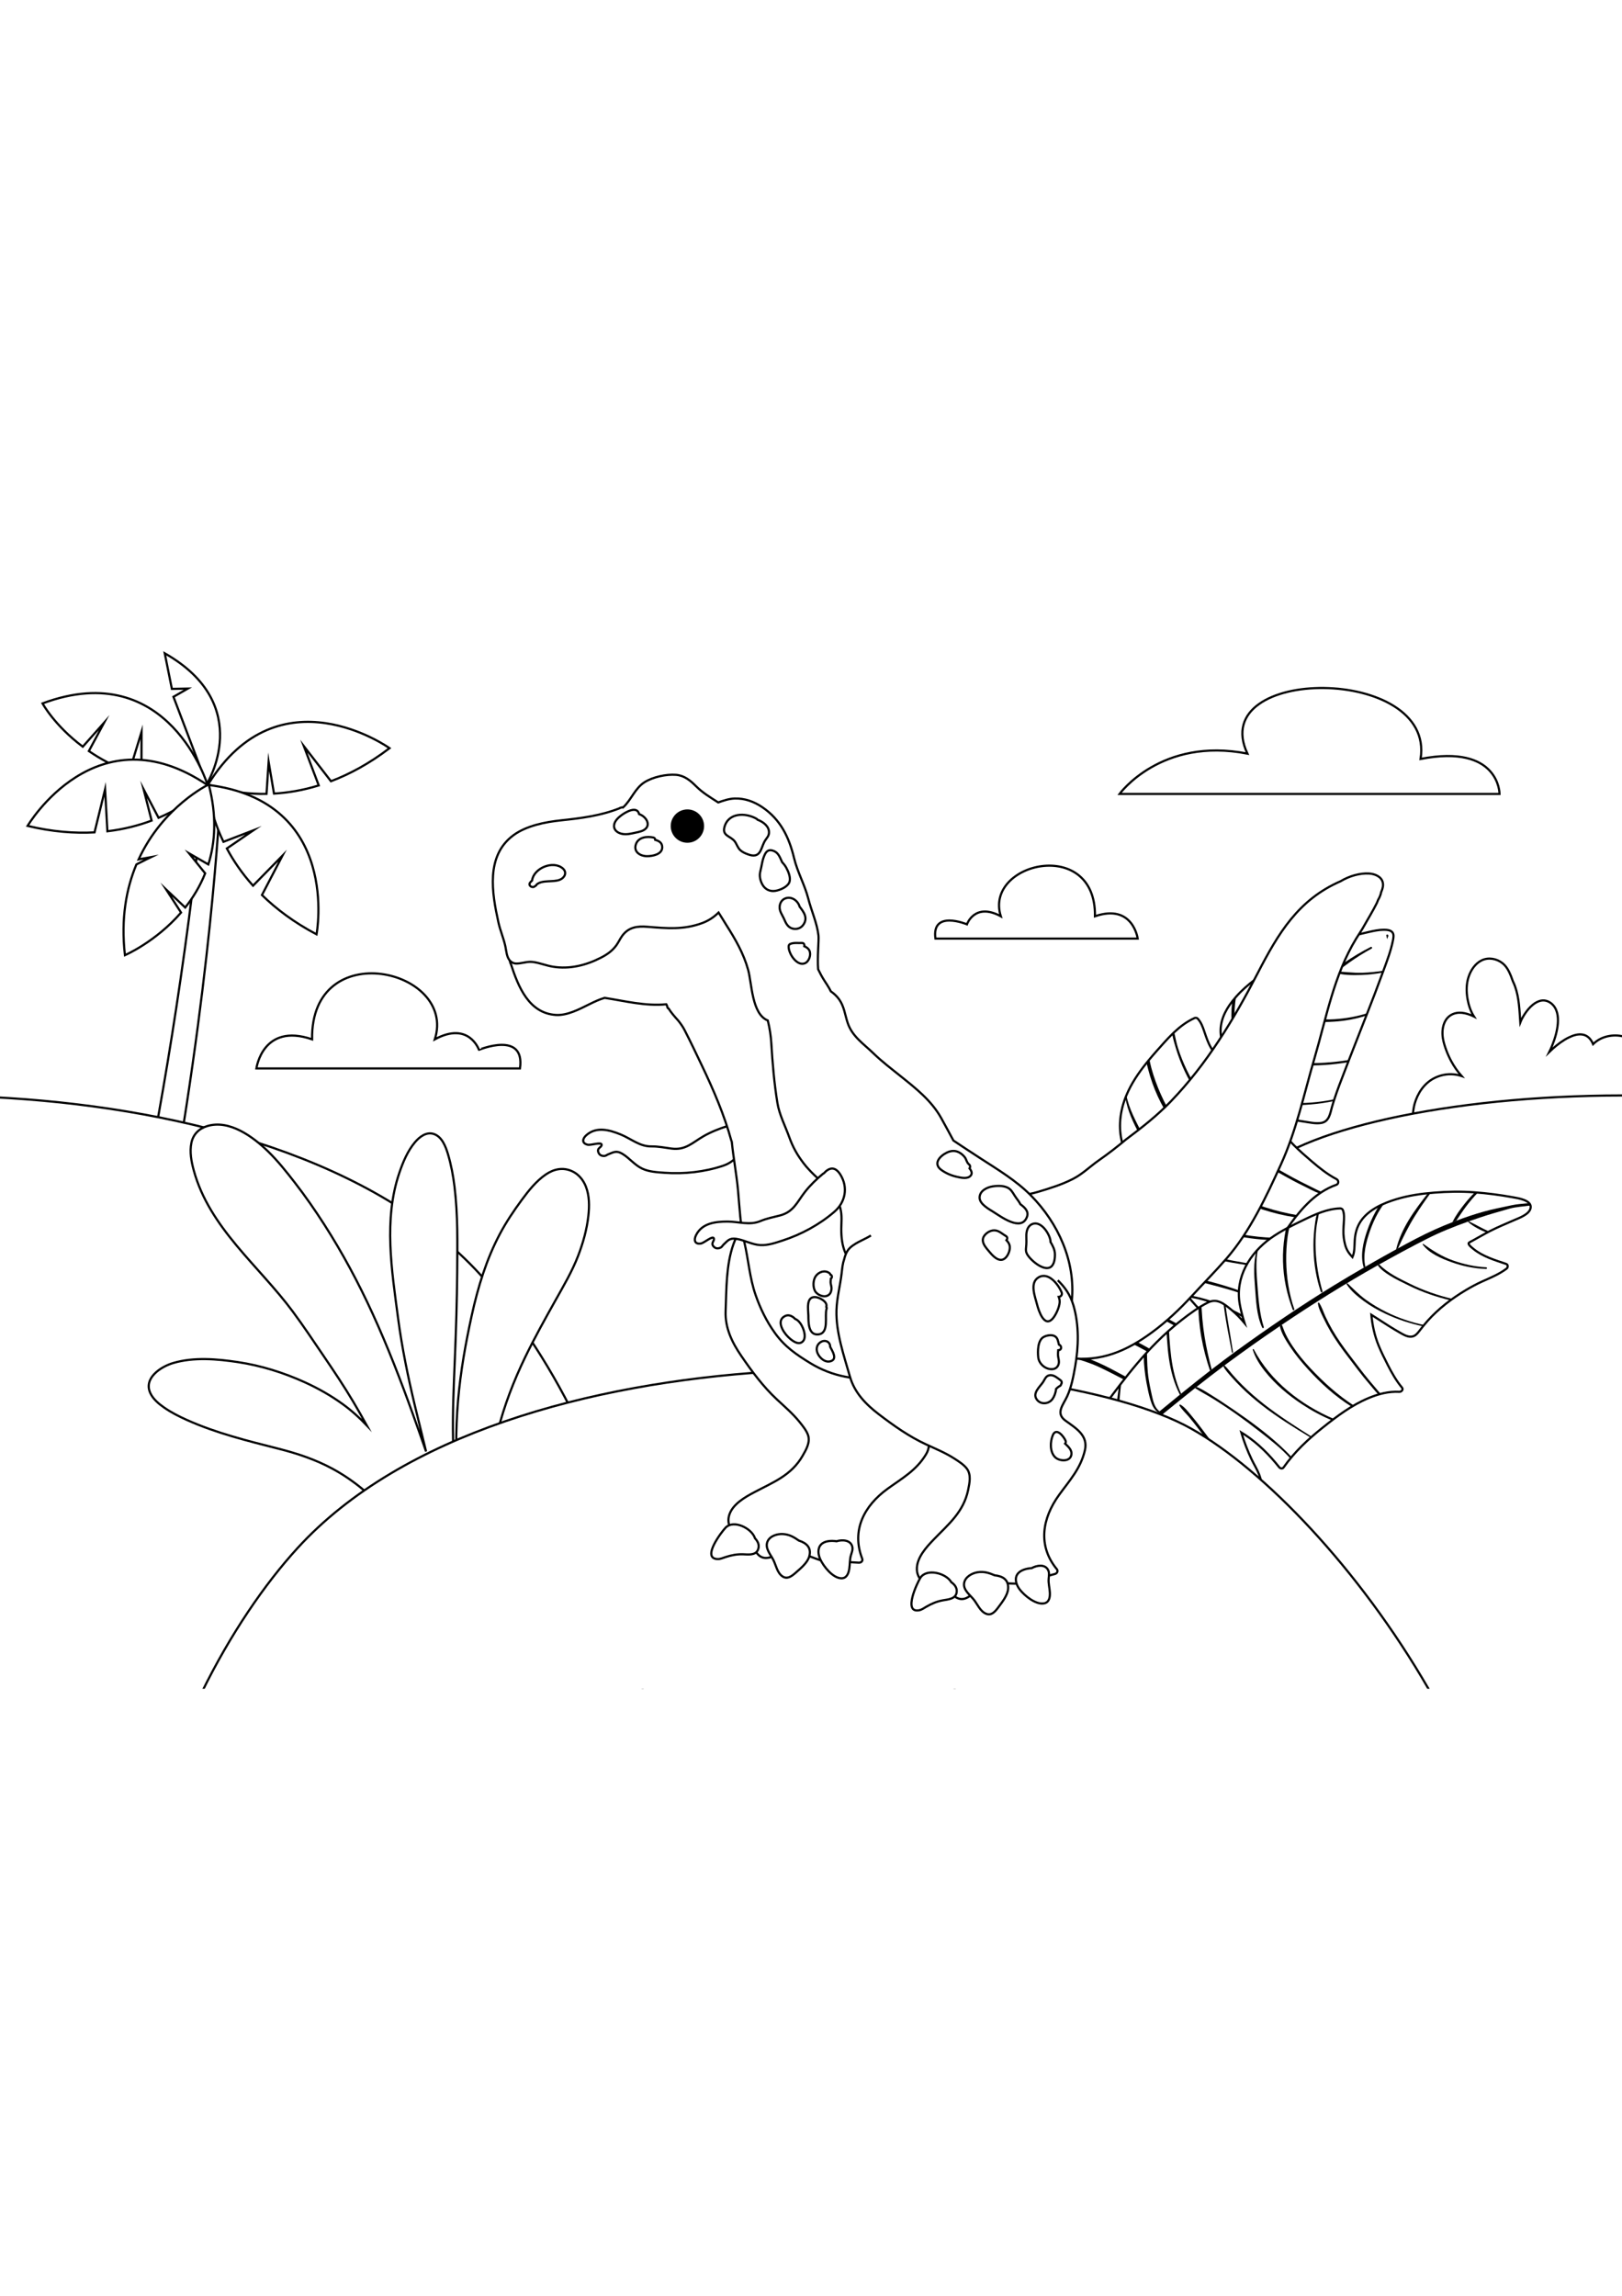 <?xml version="1.0" encoding="utf-8"?>
<!-- Generator: Adobe Illustrator 27.5.0, SVG Export Plug-In . SVG Version: 6.00 Build 0)  -->
<svg xmlns="http://www.w3.org/2000/svg" xmlns:xlink="http://www.w3.org/1999/xlink" viewBox="0 0 750 500" width="595" height="842" preserveAspectRatio="xMidYMid meet" data-scaled="true">
<g id="BACKGROUND">
	<rect style="fill:#FFFFFF;" width="750" height="500"/>
</g>
<g id="OBJECTS">
	<g>
		<defs>
			<rect id="SVGID_1_" width="750" height="500"/>
		</defs>
		<clipPath id="SVGID_00000022546462817625379640000001877722410413491131_">
			<use xlink:href="#SVGID_1_"  style="overflow:visible;"/>
		</clipPath>
		
			<path style="clip-path:url(#SVGID_00000022546462817625379640000001877722410413491131_);fill:#FFFFFF;stroke:#000000;stroke-miterlimit:10;" d="
			M770.014,242.607c1.402-3.714,1.77-9.53,1.364-12.991c-0.219-1.869-0.684-3.744-1.634-5.384c-1.026-1.772-2.578-3.122-4.313-4.176
			c-1.089-0.661-2.242-1.103-3.502-1.303c-1.157-0.184-2.33-0.229-3.493-0.361c1.436-5.035,1.773-10.983-1.428-15.435
			c-1.398-1.944-3.369-3.494-5.649-4.252c-2.268-0.754-4.748-0.867-7.098-0.488c-2.866,0.462-5.58,1.737-7.63,3.807
			c-0.843-2.051-2.289-3.872-4.553-4.372c-2.288-0.506-4.685,0.301-6.724,1.302c-2.692,1.322-5.122,3.173-7.356,5.159
			c-0.543,0.483-1.076,0.978-1.598,1.484c0.474-0.968,0.92-1.949,1.32-2.952c1.29-3.235,2.31-6.643,2.603-10.125
			c0.284-3.363-0.247-7.136-3.062-9.353c-1.241-0.977-2.748-1.518-4.335-1.318c-1.507,0.189-2.874,0.948-4.051,1.878
			c-1.527,1.208-2.793,2.742-3.854,4.367c-0.784,1.201-1.506,2.506-2.041,3.859c-0.397-5.558-0.535-11.243-2.402-16.544
			c-0.3-0.852-0.651-1.682-1.046-2.491c-0.507-1.512-1.1-3.017-1.807-4.442c-0.731-1.472-1.673-2.846-2.973-3.872
			c-2.702-2.132-6.517-2.846-9.663-1.306c-2.997,1.467-4.987,4.519-6.019,7.602c-1.109,3.314-1.083,6.954-0.471,10.364
			c0.492,2.74,1.419,5.583,2.954,7.983c-0.592-0.293-1.202-0.543-1.788-0.768c-1.626-0.624-3.375-1.056-5.127-0.99
			c-2.739,0.102-5.132,1.492-6.417,3.936c-1.27,2.416-1.459,5.3-1.024,7.956c0.294,1.794,0.857,3.572,1.48,5.276
			c0.659,1.802,1.446,3.558,2.361,5.245c1.328,2.45,2.931,4.767,4.786,6.855c-1.167-0.382-2.375-0.65-3.625-0.77
			c-3.141-0.302-6.382,0.358-9.172,1.829c-4.595,2.422-7.592,6.97-8.945,11.893c-0.93,3.382-1.14,9.044-0.911,12.901H770.014z"/>
		<g style="clip-path:url(#SVGID_00000022546462817625379640000001877722410413491131_);">
			<g>
				<path style="fill:#FFFFFF;stroke:#000000;stroke-miterlimit:10;" d="M62.641,289.461
					c11.68-55.313,23.113-122.877,31.352-201.681l7.748,1.738c0,0-3.955,86.028-26.183,203.2
					C71.286,291.491,66.967,290.454,62.641,289.461z"/>
				<g>
					<g>
						<path style="fill:#FFFFFF;stroke:#000000;stroke-miterlimit:10;" d="M140.491,64.242l6.893,18.181
							c-7.475,2.303-14.447,3.407-20.691,3.77l-2.482-14.695l-0.98,14.826c-16.407,0.274-26.973-4.395-26.973-4.395
							c32.895-53.135,83.857-16.732,83.857-16.732c-9.373,7.148-18.502,12.027-27.082,15.283L140.491,64.242z"/>
					</g>
					<path style="fill:#FFFFFF;stroke:#000000;stroke-miterlimit:10;" d="M95.564,81.844c0,0,22.89-36.464-19.389-60.502
						l3.299,16.452l7.386-0.15l-6.653,3.806L95.564,81.844z"/>
					<g>
						<path style="fill:#FFFFFF;stroke:#000000;stroke-miterlimit:10;" d="M65.449,57.653l-5.703,18.589
							c-7.317-2.764-13.501-6.167-18.656-9.709l7.05-13.13l-9.865,11.11c-13.128-9.844-18.612-20.011-18.612-20.011
							c58.566-21.803,76.502,38.203,76.502,38.203c-11.787-0.1-21.99-1.845-30.764-4.533L65.449,57.653z"/>
					</g>
					<g>
						<path style="fill:#FFFFFF;stroke:#000000;stroke-miterlimit:10;" d="M48.591,84.196l1.066,19.415
							c7.767-0.924,14.588-2.739,20.444-4.938l-3.686-14.44l6.903,13.157c15.111-6.398,22.878-14.948,22.878-14.948
							c-51.605-35.247-83.444,18.685-83.444,18.685c11.465,2.737,21.789,3.497,30.952,2.998L48.591,84.196z"/>
					</g>
					<g>
						<path style="fill:#FFFFFF;stroke:#000000;stroke-miterlimit:10;" d="M130.609,114.886l-13.612,13.884
							c-5.226-5.819-9.153-11.685-12.102-17.201l12.298-8.417l-13.869,5.33c-7.131-14.779-7.326-26.328-7.326-26.328
							c62.033,7.57,50.367,69.103,50.367,69.103c-10.421-5.509-18.679-11.75-25.234-18.172L130.609,114.886z"/>
					</g>
					<g>
						<path style="fill:#FFFFFF;stroke:#000000;stroke-miterlimit:10;" d="M96.508,81.959c0,0-21.089,10.052-32.405,34.645
							l5.754-1.046c0,0-4.057,1.945-6.782,3.374c-4.643,11.087-7.257,24.949-5.304,41.957c0,0,14.198-6.113,25.944-19.696
							l-6.862-10.636l8.789,8.305c3.576-4.512,6.817-9.768,9.221-15.8l-7.429-9.238l8.897,5.118
							C99.55,108.705,100.314,96.437,96.508,81.959z"/>
					</g>
				</g>
			</g>
			<path style="fill:#FFFFFF;stroke:#000000;stroke-miterlimit:10;" d="M-338.561,549.883
				c12.335,48.803,58.955,85.745,121.263,110.541c107.126,42.572,260.555,49.245,365.593,18.534
				c29.889-8.729,55.855-20.495,75.718-35.329c130.435-97.226,58.671-268.81-2.024-335.166
				c-96.752-105.797-346.047-93.145-413.351-55.16C-258.668,291.257-367.122,436.811-338.561,549.883z"/>
			<path style="fill:#FFFFFF;stroke:#000000;stroke-miterlimit:10;" d="M445.777,549.883
				c12.335,48.803,58.955,85.745,121.263,110.541c107.126,42.572,260.555,49.245,365.593,18.534
				c29.889-8.729,55.855-20.495,75.718-35.329c130.435-97.226,58.671-268.81-2.024-335.166
				c-96.751-105.797-346.046-93.145-413.351-55.16C525.67,291.257,417.217,436.811,445.777,549.883z"/>
			<path style="fill:#FFFFFF;stroke:#000000;stroke-miterlimit:10;" d="M270.891,267.82c-1.224-3.089-3.402-5.744-6.48-7.113
				c-4.173-1.855-8.329-0.965-12.023,1.558c-4.482,3.063-7.963,7.47-11.151,11.799c-3.701,5.026-7.167,10.187-10.099,15.705
				c-6.227,11.72-10.108,24.509-12.96,37.423c-2.881,13.044-5.24,26.285-6.379,39.602c-1.197,14-1.044,28.071-0.065,42.078
				c0.013,0.188,0.03,0.375,0.044,0.562c-1.621-8.164-2.114-16.589-2.284-24.858c-0.254-12.384,0.322-24.793,0.834-37.165
				c0.552-13.332,0.962-26.661,1.07-40.004c0.106-13.145,0.358-26.448-1.237-39.521c-0.619-5.072-1.56-10.114-3.025-15.013
				c-1.042-3.482-2.76-8.103-6.599-9.342c-3.42-1.104-6.604,1.382-8.679,3.854c-3.414,4.067-5.549,9.23-7.239,14.211
				c-7.321,21.569-3.462,44.961-0.574,66.96c1.813,13.806,4.645,27.433,7.879,40.97c1.609,6.735,3.344,13.439,4.935,20.179
				c0.049,0.208,0.099,0.416,0.148,0.624c-1.961-5.696-3.985-11.366-6.015-17.014c-5.675-15.788-11.735-31.495-18.722-46.754
				c-6.504-14.205-13.895-28.008-22.334-41.161c-4.278-6.668-8.806-13.177-13.663-19.437c-3.871-4.988-7.837-10.001-12.376-14.406
				c-6.946-6.742-17.788-14.776-28.093-11.657c-3.826,1.158-6.496,3.829-7.31,7.779c-0.861,4.178-0.007,8.638,1.096,12.687
				c7.251,26.63,30.094,44.032,45.881,65.393c4.962,6.714,9.586,13.667,14.277,20.57c4.727,6.956,9.398,13.915,13.688,21.154
				c2.112,3.564,4.162,7.165,6.17,10.789c-3.429-3.588-7.076-6.905-11.147-9.85c-5.454-3.945-11.325-7.277-17.449-10.062
				c-9.872-4.49-20.309-7.749-31.039-9.361c-9.694-1.457-20.371-2.382-29.91,0.436c-5.748,1.698-13.888,7.023-10.487,14.042
				c1.337,2.759,3.861,4.825,6.326,6.542c3.276,2.282,6.865,4.097,10.501,5.729c13.646,6.122,28.146,9.677,42.581,13.346
				c8.557,2.175,16.893,4.962,24.685,9.169c10.232,5.523,19.178,13.136,26.499,22.155c2.185,2.692,4.226,5.495,6.155,8.376
				c0.247,0.368,0.708,0.544,1.135,0.416c8.619-2.579,17.238-5.157,25.856-7.736c0.499,0.229,1.147,0.078,1.379-0.413
				c1.951-0.584,3.903-1.168,5.855-1.752c1.566-0.469,3.133-0.937,4.699-1.406c0.418-0.125,0.709-0.544,0.698-0.976
				c-0.641-24.571,6.285-48.245,16.897-70.206c4.324-8.948,9.164-17.622,14.018-26.29c3.733-6.666,7.686-13.353,10.44-20.501
				c2.281-5.922,4.056-12.202,4.757-18.521C272.551,276.924,272.58,272.083,270.891,267.82z"/>
			<g>
				<path style="fill:#FFFFFF;stroke:#000000;stroke-miterlimit:10;" d="M471.011,382.425c0.322,0.521,0.897,0.975,1.314,1.429
					c0.769,0.842,1.87,2.636,3.141,2.624c1.069-0.009,2.339-0.513,3.386-0.766c1.246-0.285,2.492-0.585,3.723-0.884
					c2.587-0.651,5.158-1.316,7.725-2.023c10.609-2.918,21.15-6.264,31.159-10.863c4.567-2.101,9.168-4.148,13.73-6.306
					c0.347-0.161,0.708-0.324,1.054-0.499c4.826-2.283,9.595-4.706,14.177-7.445c0.329-0.203,0.672-0.407,1-0.61
					c0.26-0.168,0.535-0.323,0.794-0.49c4.477-2.787,8.617-5.934,12.459-9.517c0.254-0.225,0.493-0.464,0.733-0.688
					c0.026-0.031,0.054-0.048,0.08-0.079c1.437-1.387,3.37-2.876,3.701-4.987c0.361-2.258-1.296-4.292-2.72-5.827
					c-2.032-2.188-4.485-3.905-6.701-5.889c-2.358-2.116-4.626-4.355-6.759-6.693c-1.312-1.415-2.558-2.893-3.778-4.402
					c0.836,0.127,1.643,0.272,2.453,0.43c8.137,1.597,15.863,4.893,23.091,8.928c0.838,0.474,1.819-0.192,2.018-1.034
					c0.565-2.566,1.264-5.086,2.067-7.572c0.102-0.313,0.204-0.625,0.306-0.938c1.04-3.071,2.244-6.085,3.626-9.042
					c0.618-1.328,1.252-2.642,1.914-3.959c0.11-0.227,0.221-0.439,0.332-0.651c2.047-4.087,4.286-8.133,6.684-12.02
					c0.214-0.352,0.428-0.703,0.642-1.055c1.024-1.639,2.079-3.251,3.167-4.823c1.087-1.572,2.233-3.149,3.423-4.702
					c0.287-0.344,0.546-0.685,0.834-1.014c3.017-3.755,6.43-7.27,10.335-9.991c0.355-0.234,0.708-0.483,1.064-0.703
					c2.09-1.359,4.316-2.484,6.713-3.32c1.206-0.412,1.159-2.07,0.111-2.627c-4.17-2.17-7.878-5.147-11.431-8.182
					c-2.787-2.381-5.579-4.819-8.181-7.404c-3.97-3.966-7.098-8.542-9.677-13.442c4.787,0.987,9.622,1.71,14.415,2.45
					c2.492,0.383,5.296,1.028,7.816,0.599c3.688-0.62,4.099-4.415,4.957-7.427c0.253-0.89,0.521-1.767,0.803-2.645l-0.001-0.014
					c0.076-0.281,0.169-0.535,0.273-0.819c1.424-4.421,3.145-8.768,4.809-13.094c0.515-1.347,1.029-2.709,1.558-4.057
					c0.128-0.344,0.269-0.704,0.397-1.048c2.301-5.931,4.646-11.851,6.961-17.783c0.352-0.913,0.719-1.814,1.071-2.727
					c0.141-0.359,0.281-0.734,0.435-1.109c2.399-6.128,4.769-12.252,7.018-18.439c0.034-0.104,0.081-0.224,0.115-0.328l0.327-0.868
					c1.675-4.53,3.454-9.186,4.401-13.94c0.229-1.148,0.565-2.725-0.193-3.756c-0.902-1.191-2.83-1.249-4.159-1.246
					c-2.225,0.012-4.451,0.501-6.605,0.983c-6.446,1.46-12.814,3.145-19.045,5.236l-1.557,0.53c-4.95,1.702-9.818,3.671-14.554,5.99
					c-2.063,1.009-4.124,2.047-6.151,3.139l-1.351,0.728l-0.014,0.001c-6.982,3.865-13.643,8.409-18.904,14.374
					c-0.526,0.582-1.035,1.191-1.528,1.814c-0.09,0.124-0.181,0.233-0.272,0.357c-3.423,4.384-5.811,9.498-5.272,15.189
					c0.405,4.517,3.725,9.134,3.515,13.721c-1.222-0.57-2.434-1.184-3.49-2c-1.892-1.435-3.252-3.38-4.458-5.382
					c-1.461-2.428-2.27-5-3.189-7.664c-0.712-2.133-1.498-4.289-3.05-5.956c-0.32-0.347-1.007-0.43-1.424-0.248
					c-3.558,1.591-6.616,3.919-9.43,6.542c-0.305,0.302-0.612,0.59-0.917,0.892c-2.458,2.403-4.737,5.036-7.01,7.582
					c-1.194,1.35-2.387,2.715-3.534,4.105c-0.458,0.533-0.888,1.063-1.316,1.607c-3.745,4.658-7.102,9.614-9.348,15.034
					c-0.155,0.361-0.298,0.706-0.439,1.066c0,0,0,0,0.001,0.014c-1.392,3.652-2.291,7.491-2.472,11.598
					c-0.305,7.067,1.756,13.763,5.734,19.593c1.597,2.329,3.358,4.556,5.158,6.736c-0.214-0.125-0.429-0.265-0.655-0.375
					c-2.608-1.356-5.334-2.412-8.156-3.258c-0.877-0.268-1.757-0.565-2.632-0.819c-0.447-0.148-0.906-0.266-1.35-0.385
					c-1.079-0.264-2.15-0.443-3.25-0.46c-2.402-0.03-4.411,1.104-5.926,2.903c-0.574,0.688-1.117,1.401-1.644,2.142
					c-0.376,0.482-0.722,0.975-1.068,1.469c-0.678,0.986-1.34,1.985-2.003,2.97c-2.908,4.323-5.496,8.82-7.797,13.464
					c-0.259,0.5-0.502,1.013-0.745,1.527c-2.06,4.261-3.907,8.648-5.561,13.09c-0.293,0.763-0.584,1.541-0.862,2.318
					c-0.024,0.06-0.046,0.134-0.069,0.194c-1.92,5.347-3.658,10.78-5.234,16.255c0,0-0.014,0.001,0.001,0.014
					c-0.2,0.668-0.386,1.335-0.572,2.003c-3.097,11.076-5.511,22.351-7.286,33.655c-0.018,0.117-0.035,0.249-0.054,0.366
					l0.001,0.014c-0.278,1.731-0.542,3.46-0.791,5.203c-1.145,7.692-2.055,15.435-2.4,23.185
					C470.723,380.991,470.572,381.727,471.011,382.425z M641.468,151.958c-0.019-0.056-0.001-0.173,0.017-0.132
					c-0.013,0.016-0.01,0.044-0.008,0.073C641.478,151.914,641.479,151.929,641.468,151.958z"/>
				<g>
					<g>
						<path style="fill:#265626;" d="M627.973,161.253c0.064,0,0.064-0.1,0-0.1C627.909,161.152,627.909,161.253,627.973,161.253
							L627.973,161.253z"/>
					</g>
				</g>
				<g>
					<g>
						<path d="M609.557,174.901c-0.073,0.31-0.578,0.327-0.596-0.033c-0.335-4.697,0.835-9.702,2.064-14.207
							c0.433-1.614,0.927-3.205,1.494-4.774l1.557-0.53c-0.624,1.906-1.174,3.835-1.679,5.774
							C611.231,165.688,610.696,170.361,609.557,174.901z"/>
						<path d="M588.043,197.879c-0.016,0.305-0.416,0.355-0.473,0.043c-2.092-10.741,0.155-21.625,2.88-32.176l0.014-0.001
							l1.351-0.728c-0.86,3.951-1.632,7.909-2.256,11.911C588.475,183.848,588.197,190.898,588.043,197.879z"/>
						<path d="M629.618,170.036c-4.295,0.14-8.95,0.138-13.047-1.214c-0.238-0.08-0.158-0.477,0.074-0.469
							c4.477,0.118,8.863,0.823,13.359,0.666c3.242-0.117,6.466-0.436,9.673-0.94l-0.327,0.868
							C636.136,169.538,632.89,169.93,629.618,170.036z"/>
						<path d="M599.253,189.11c-0.214-0.125-0.132-0.508,0.148-0.447c5.914,1.305,11.533,2.232,17.641,1.828
							c5.131-0.33,10.272-1.197,15.174-2.779c-0.154,0.375-0.294,0.749-0.435,1.109c-4.817,1.574-9.882,2.477-14.912,2.798
							C611.219,191.968,604.274,192.057,599.253,189.11z"/>
						<path d="M601.198,211.746c-3.862-0.188-7.746-0.302-11.588-0.911c-3.4-0.519-6.912-1.317-9.512-3.714
							c-0.159-0.159,0-0.477,0.229-0.353c6.531,3.346,13.918,3.521,21.079,3.905c7.538,0.393,14.962-0.158,22.343-1.34
							c-0.128,0.344-0.269,0.703-0.397,1.048C616.044,211.585,608.722,212.141,601.198,211.746z"/>
						<path d="M570.976,193.585c0.431,6.09,1.51,13.279,5.313,18.286c0.375,0.472-0.361,0.972-0.747,0.53
							c-4.263-4.98-5.492-12.069-5.976-18.429c-0.279-3.589-0.258-7.219,0.085-10.806c0.032-0.292,0.063-0.584,0.095-0.876
							c0.09-0.124,0.181-0.233,0.272-0.357c0.493-0.623,1.003-1.232,1.528-1.814c-0.161,0.94-0.307,1.892-0.409,2.855
							C570.759,186.493,570.731,190.051,570.976,193.585z"/>
						<path d="M595.513,230.168c-4.431-0.154-8.839-0.652-13.158-1.672c-3.999-0.945-8.174-2.161-11.599-4.488
							c-0.349-0.237,0.026-0.71,0.372-0.583c3.979,1.463,7.82,3.079,11.975,4.021c4.179,0.947,8.461,1.503,12.738,1.722
							c7.076,0.363,14.203-0.216,21.145-1.645c-0.001,0.003-0.002,0.006-0.003,0.009c-0.104,0.282-0.196,0.535-0.271,0.814
							C609.754,229.79,602.602,230.414,595.513,230.168z"/>
						<path d="M559.842,232.949c-4.891-5.449-8.912-11.728-12.024-18.351c-1.595-3.395-2.968-6.899-4.052-10.491
							c-0.647-2.142-1.341-4.427-1.743-6.717c0.002-0.002,0.004-0.005,0.007-0.007c0.305-0.301,0.611-0.589,0.915-0.89
							c0.538,2.43,0.993,4.878,1.749,7.266c1.101,3.481,2.469,6.876,4.05,10.165c3.188,6.632,7.182,12.805,11.85,18.489
							C560.977,232.88,560.23,233.381,559.842,232.949z"/>
						<path d="M550.068,247.462c-6.122-6.352-11.052-13.3-14.746-21.337c-1.841-4.004-3.308-8.175-4.414-12.441
							c-0.255-0.982-0.509-1.984-0.746-2.997c0.003-0.004,0.006-0.007,0.009-0.011c0.428-0.544,0.857-1.074,1.316-1.607
							c0.001-0.001,0.001-0.001,0.002-0.002c0.266,1.36,0.548,2.717,0.914,4.057c1.132,4.152,2.62,8.206,4.375,12.135
							c3.456,7.738,8.198,15.346,13.929,21.612C551.04,247.235,550.413,247.821,550.068,247.462z"/>
						<path d="M539.695,261.81c0.335,0.388-0.279,0.945-0.655,0.606c-5.439-4.901-8.62-11.913-11.975-18.279
							c-2.857-5.42-5.741-11.235-6.678-17.37c0.14-0.357,0.281-0.699,0.435-1.057c0.002-0.005,0.005-0.01,0.007-0.015
							c1.245,6.271,4.428,12.068,7.357,17.705C531.558,249.887,534.895,256.247,539.695,261.81z"/>
						<path d="M586.479,258.736c-4.67-2.607-9.243-5.344-13.557-8.514c-2.241-1.647-4.41-3.394-6.492-5.239
							c-1.925-1.706-4.252-3.535-5.542-5.799c-0.209-0.367,0.178-0.707,0.524-0.485c2.175,1.393,3.935,3.559,5.86,5.275
							c1.928,1.719,3.932,3.353,5.999,4.902c4.267,3.197,8.799,5.965,13.445,8.571c4.915,2.757,9.764,5.635,14.791,8.185
							c2.375,1.205,4.763,2.389,7.152,3.567c0.828,0.408,1.674,0.805,2.536,1.158c-0.003,0.002-0.007,0.004-0.01,0.006
							c-0.356,0.22-0.71,0.468-1.064,0.703c-0.003,0.002-0.005,0.004-0.007,0.006c-2.773-1.047-5.456-2.584-7.919-3.767
							C596.818,264.719,591.686,261.642,586.479,258.736z"/>
						<path d="M556.364,265.806c-3.705-2.425-8.499-5.606-10.332-9.829c-0.133-0.307,0.287-0.603,0.532-0.377
							c1.755,1.61,3.266,3.454,5.067,5.028c1.82,1.59,3.778,3.02,5.801,4.34c4.199,2.74,8.689,5.019,13.276,7.03
							c9.258,4.059,19.058,7.413,29.081,9.055c-0.001,0.001-0.002,0.003-0.003,0.004c-0.288,0.329-0.547,0.671-0.834,1.014
							c0,0.001-0.001,0.001-0.002,0.002c-10.131-1.512-19.955-4.871-29.261-9.1C565.098,270.885,560.588,268.57,556.364,265.806z"/>
						<path d="M530.15,306.902c-3.9-0.592-7.88-0.82-11.75-1.552c-0.376-0.071-0.349-0.626,0.03-0.668
							c3.361-0.376,6.888,0.325,10.21,0.817c4.707,0.697,9.381,1.578,14.049,2.499c10.033,1.979,20.108,4.31,29.765,7.713
							c2.25,0.793,4.51,1.643,6.708,2.62c-0.101,0.31-0.202,0.62-0.304,0.93c-0.001,0.002-0.001,0.004-0.002,0.005
							c-6.091-2.728-12.802-4.444-19.11-6.117C549.999,310.563,540.122,308.415,530.15,306.902z"/>
						<path d="M541.39,295.549c-2.292-0.894-4.555-1.865-6.78-2.916c-2.271-1.073-4.772-2.105-6.668-3.787
							c-0.222-0.197-0.064-0.675,0.267-0.571c2.228,0.695,4.257,1.983,6.355,2.991c2.222,1.067,4.483,2.053,6.774,2.961
							c4.732,1.875,9.585,3.431,14.507,4.727c9.593,2.525,19.404,4.155,29.193,5.713c-0.001,0.001-0.001,0.003-0.002,0.004
							c-0.111,0.212-0.222,0.425-0.332,0.651c0,0.001-0.001,0.002-0.001,0.003c-9.953-1.393-19.905-2.874-29.643-5.407
							C550.43,298.712,545.85,297.288,541.39,295.549z"/>
						<path d="M549.374,282.889c-3.885-2.099-7.433-4.533-10.334-7.883c-0.223-0.257,0.175-0.597,0.426-0.394
							c14.678,11.89,34.091,16.98,52.904,16.975c-0.002,0.003-0.004,0.006-0.006,0.009c-0.211,0.346-0.421,0.692-0.632,1.038
							c-5.89,0.071-11.799-0.476-17.581-1.51C565.588,289.592,557.051,287.036,549.374,282.889z"/>
						<path d="M530.053,280.301c0.196,0.318-0.267,0.655-0.477,0.339c-3.086-4.64-6.277-9.205-9.3-13.888
							c-1.461-2.264-2.892-4.549-4.261-6.871c0.443,0.119,0.901,0.236,1.346,0.384c0.004,0.001,0.008,0.003,0.013,0.004
							c1.234,2.08,2.508,4.137,3.812,6.174C524.144,271.063,527.173,275.633,530.053,280.301z"/>
						<path d="M523.526,294.827c-4.347-4.801-8.341-9.837-11.887-15.259c-1.7-2.6-3.283-5.267-4.749-8.007
							c-0.975-1.822-1.953-3.708-2.748-5.651c0.34-0.485,0.68-0.97,1.05-1.444c0,0,0.001-0.001,0.001-0.001
							c1.097,1.995,2.061,4.077,3.134,6.074c1.515,2.819,3.14,5.585,4.855,8.286c3.396,5.351,7.179,10.487,11.096,15.467
							C524.653,294.77,523.913,295.255,523.526,294.827z"/>
						<path d="M513.195,311.759c-5.165-4.248-9.253-9.455-12.742-15.134c-1.688-2.747-3.223-5.575-4.68-8.449
							c-0.715-1.41-1.476-2.833-2.196-4.276c0.001-0.001,0.001-0.003,0.002-0.004c0.242-0.511,0.484-1.022,0.742-1.521
							c0.725,1.44,1.405,2.908,2.136,4.323c1.557,3.016,3.165,6.015,4.902,8.932c3.389,5.693,7.402,11.078,12.355,15.508
							C514.102,311.484,513.599,312.091,513.195,311.759z"/>
						<path d="M494.911,310.696c1.567,2.501,3.287,4.939,5.018,7.329c1.678,2.316,3.819,5.323,6.796,5.941
							c0.582,0.121,0.424,0.99-0.165,0.908c-2.662-0.37-4.72-2.376-6.378-4.349c-2.017-2.401-3.859-5.055-5.596-7.664
							c-2.787-4.185-5.376-8.792-7.431-13.561c0.277-0.776,0.568-1.553,0.861-2.316
							C490.149,301.633,492.173,306.326,494.911,310.696z"/>
						<path d="M542.697,331.978c-4.562-2.439-9.017-5.065-13.521-7.61c-2.284-1.29-4.585-2.551-6.929-3.728
							c-2.258-1.134-4.914-2.02-6.958-3.502c-0.329-0.239-0.038-0.714,0.314-0.67c2.483,0.311,5.033,1.776,7.249,2.886
							c2.444,1.224,4.842,2.536,7.221,3.879c4.729,2.669,9.396,5.437,14.158,8.049c7.565,4.15,15.298,8.683,21.151,15.128
							c-0.232,0.217-0.462,0.446-0.707,0.663c-0.005,0.005-0.011,0.009-0.016,0.014
							C558.559,340.608,550.456,336.126,542.697,331.978z"/>
						<path d="M517.788,337.852c-3.986-1.689-8.221-2.851-12.159-4.605c-0.457-0.204-0.195-0.822,0.251-0.786
							c4.066,0.323,8.33,2.052,12.078,3.587c4.335,1.776,8.538,3.901,12.615,6.204c7.434,4.2,14.435,9.181,20.828,14.84
							c-0.323,0.199-0.659,0.4-0.982,0.599c-0.003,0.002-0.006,0.003-0.009,0.005c-6.555-5.233-13.526-9.95-20.842-14.049
							C525.749,341.507,521.821,339.561,517.788,337.852z"/>
						<path d="M507.928,351.164c-3.944-1.822-7.976-3.038-12.134-4.242c-0.409-0.118-0.454-0.774,0.036-0.802
							c4.021-0.226,8.091,1.464,11.718,3.023c4.201,1.806,8.19,4.063,12.225,6.202c5.53,2.931,11.566,5.725,16.448,9.8
							c-0.339,0.172-0.693,0.331-1.032,0.489c-0.003,0.001-0.007,0.003-0.01,0.004c-4.912-3.745-10.913-6.22-16.308-8.999
							C515.243,354.772,511.634,352.876,507.928,351.164z"/>
						<path d="M486.789,331.524c2.372,6.83,4.948,13.59,7.899,20.193c0.164,0.367-0.433,0.695-0.63,0.335
							c-3.505-6.389-6.259-13.135-8.523-20.058c-1.148-3.512-2.183-7.063-3.183-10.62c-0.336-1.197-0.703-2.406-1.065-3.621
							c0.183-0.657,0.366-1.314,0.563-1.972c0.498,1.75,0.953,3.517,1.482,5.226C484.424,324.532,485.578,328.037,486.789,331.524z"
							/>
						<path d="M473.163,356.939c0.244-1.708,0.503-3.404,0.775-5.1c0.44,2.943,0.787,5.907,1.425,8.818
							c0.964,4.396,2.607,9.202,6.421,11.926c0.489,0.349-0.106,1.03-0.591,0.708c-3.913-2.594-5.842-7.281-7.026-11.645
							C473.753,360.118,473.434,358.535,473.163,356.939z"/>
						<path d="M486.449,361.74c-0.461-0.466-0.017-1.235,0.624-0.978c2.113,0.848,4.021,2.063,6.016,3.151
							c2.165,1.18,4.344,2.323,6.574,3.375c4.373,2.063,8.839,3.963,13.485,5.322c0.845,0.247,0.632,1.599-0.249,1.373
							c-4.738-1.217-9.387-2.884-13.846-4.893c-2.308-1.04-4.6-2.139-6.814-3.369C490.178,364.575,488.117,363.428,486.449,361.74z"
							/>
					</g>
					<g>
						<path d="M634.266,157.818c-7.265,3.911-14.197,9.029-20.471,14.368c-6.94,5.905-13.263,12.454-19.154,19.397
							c-5.752,6.778-11.561,13.542-17.155,20.45c-5.58,6.89-10.639,14.177-15.484,21.596
							c-20.236,30.991-38.062,63.335-55.659,95.868c-4.94,9.133-9.807,18.309-14.847,27.388
							c-4.609,8.302-8.923,16.819-11.677,25.944c-0.244,0.808-1.333,0.609-1.284-0.233c0.501-8.542,4.273-16.063,8.301-23.454
							c4.421-8.111,8.845-16.219,13.235-24.347c9.073-16.794,18.081-33.628,27.48-50.243c9.066-16.025,18.769-31.607,28.831-47.022
							c4.956-7.593,10.043-15.108,15.587-22.287c5.569-7.212,11.672-14.032,17.583-20.964c12.47-14.627,26.986-28.503,44.317-37.21
							C634.297,156.854,634.693,157.589,634.266,157.818L634.266,157.818z"/>
					</g>
				</g>
			</g>
			<g>
				<path style="fill:#FFFFFF;stroke:#000000;stroke-miterlimit:10;" d="M696.44,303.628c-5.178-1.76-10.945-3.458-15.218-7.014
					c-0.538-0.447-2.261-1.734-2.152-2.525c0.05-0.367,1.239-0.899,1.633-1.114c2.767-1.504,5.463-3.111,8.269-4.548
					c3.638-1.862,7.322-3.364,11.062-5.007c2.348-1.032,7.103-2.657,7.698-5.607c0.746-3.7-5.954-4.61-8.31-5.033
					c-5.821-1.046-11.71-1.83-17.609-2.261c-6.268-0.458-12.511-0.354-18.772,0.154c-5.842,0.474-11.698,1.305-17.32,3.007
					c-5.984,1.811-12.788,4.737-16.437,10.071c-1.885,2.755-2.653,5.711-2.861,9c-0.154,2.44-0.001,5.414-1.065,7.744
					c-0.826-0.909-1.62-1.847-2.235-2.913c-1.065-1.846-1.494-3.996-1.777-6.084c-0.313-2.307-0.132-4.52,0.015-6.832
					c0.124-1.943,0.301-4.027-0.399-5.886c-0.207-0.551-0.729-0.841-1.298-0.825c-5.923,0.169-11.459,2.695-16.701,5.236
					c-5.285,2.562-10.617,5.109-15.407,8.541c-9.721,6.966-16.499,18.151-14.319,30.43c0.531,2.988,1.332,5.914,2.234,8.812
					c-1.845-2.22-3.841-4.296-6.13-6.169c-3.179-2.6-6.5-5.494-10.746-3.379c-4.336,2.161-8.462,5.206-12.278,8.169
					c-4.025,3.125-7.824,6.544-11.427,10.146c-6.21,6.208-11.795,12.99-17.137,19.949c-4.403,5.735-8.646,11.518-12.548,17.611
					c-4.779,7.465-9.321,15.113-13.412,22.979c-0.842,1.618-1.662,3.248-2.436,4.9c-0.323,0.688-0.748,1.343-0.576,2.12
					c0.104,0.467,0.342,0.943,0.504,1.392c0.33,0.911,0.62,2.777,1.578,3.274c0.766,0.398,1.946,0.387,2.792,0.528
					c1.104,0.184,2.21,0.359,3.317,0.527c9.677,1.471,19.473,2.538,29.264,2.748c4.649,0.1,9.299-0.162,13.944-0.324
					c5.087-0.177,10.177-0.389,15.246-0.867c4.963-0.467,9.912-1.191,14.748-2.421c2.384-0.606,4.718-1.362,7.008-2.258
					c1.793-0.702,4.152-1.29,5.279-2.996c1.146-1.735,0.465-4.043-0.21-5.826c-0.928-2.451-2.362-4.684-3.489-7.044
					c-1.924-4.026-3.528-8.219-4.795-12.503c0.581,0.353,1.152,0.711,1.706,1.076c6.098,4.026,11.31,9.304,15.827,15.014
					c0.457,0.578,1.496,0.811,1.993,0.103c5.062-7.214,11.345-13.051,18.199-18.511c6.575-5.238,13.341-10.333,21.156-13.595
					c4.47-1.866,9.295-3.159,14.175-2.866c0.954,0.057,2.018-1.036,1.248-1.956c-2.654-3.17-4.709-6.821-6.581-10.493
					c-1.495-2.932-2.993-5.924-4.241-8.971c-1.876-4.581-2.894-9.357-3.354-14.207c0.843,0.536,1.679,1.064,2.487,1.59
					c3.771,2.452,7.575,4.918,11.505,7.113c1.71,0.955,3.852,2.012,5.782,1.068c1.028-0.502,1.761-1.436,2.449-2.32
					c1.223-1.573,2.439-3.14,3.771-4.623c5.074-5.648,11.164-10.327,17.671-14.21c2.439-1.455,4.933-2.81,7.522-3.977
					c3.882-1.75,7.918-3.388,11.341-5.967C697.308,305.286,697.4,303.954,696.44,303.628z"/>
				<g>
					<path d="M678.236,276.615c1.601-2.071,3.3-4.078,5.125-5.959c-0.461-0.039-0.922-0.087-1.383-0.122
						c-1.664,1.642-3.237,3.376-4.693,5.21c-2.071,2.61-4.211,5.492-5.682,8.575c0.591-0.23,1.18-0.467,1.773-0.69
						C674.971,281.276,676.494,278.869,678.236,276.615z"/>
					<path d="M654.256,281.45c2.281-3.632,4.724-7.155,7.242-10.624c-0.418,0.039-0.835,0.08-1.253,0.123
						c-6.187,7.886-12.323,16.167-14.69,25.949c0.286-0.158,0.573-0.313,0.859-0.47C648.773,291.312,651.261,286.218,654.256,281.45
						z"/>
					<path d="M678.938,284.284c2.446,2.163,5.556,3.66,8.613,4.914c0.345-0.185,0.684-0.379,1.032-0.559
						c-3.235-1.399-6.214-3.233-9.414-4.706c-0.002-0.001-0.005,0.001-0.007,0c-0.076,0.027-0.152,0.053-0.228,0.08
						C678.873,284.095,678.854,284.21,678.938,284.284z"/>
					<path d="M687.202,305.175c-5.253-0.247-10.472-1.428-15.421-3.183c-5.078-1.8-9.309-4.499-13.642-7.622
						c-0.205-0.148-0.402,0.134-0.271,0.311c3.039,4.133,8.694,6.477,13.382,8.156c5.091,1.823,10.503,2.946,15.915,3.109
						C687.663,305.962,687.7,305.199,687.202,305.175z"/>
					<path d="M642.503,308.918c2.897,1.818,6,3.265,9.065,4.769c6.17,3.03,12.516,5.178,19.102,6.756
						c0.299-0.22,0.606-0.429,0.909-0.646c-6.713-1.647-13.217-3.829-19.473-6.92c-5.072-2.506-10.345-4.963-14.35-9.024
						c-0.233,0.131-0.469,0.257-0.701,0.388C638.44,306.199,640.468,307.641,642.503,308.918z"/>
					<path d="M633.425,288.478c1.027-2.946,2.29-5.818,3.818-8.54c0.805-1.434,1.724-2.784,2.633-4.141
						c-0.787,0.342-1.565,0.711-2.329,1.107c-0.574,0.887-1.091,1.803-1.57,2.676c-1.526,2.782-2.806,5.707-3.834,8.708
						c-1.822,5.322-3.293,11.488-1.567,17c0.006,0.019,0.018,0.031,0.026,0.047c0.243-0.141,0.489-0.277,0.733-0.417
						C630.073,299.586,631.678,293.49,633.425,288.478z"/>
					<path d="M641.173,325.921c-3.386-1.665-6.659-3.604-9.712-5.824c-3.035-2.207-5.582-4.852-8.294-7.419
						c-0.236-0.223-0.703,0.03-0.504,0.343c1.963,3.074,4.919,5.511,7.828,7.667c3.141,2.328,6.536,4.264,10.068,5.93
						c5.543,2.614,11.426,4.573,17.438,5.827c0.156-0.195,0.32-0.385,0.478-0.579C652.493,330.601,646.656,328.617,641.173,325.921z
						"/>
					<path d="M608.918,280.494c-0.65,2.28-0.92,4.746-1.178,7.03c-0.372,3.284-0.479,6.598-0.369,9.901
						c0.215,6.443,1.286,12.923,3.35,19.035c0.164,0.485,0.942,0.339,0.794-0.172c-1.801-6.224-2.887-12.61-3.161-19.087
						c-0.136-3.213-0.062-6.436,0.258-9.636c0.251-2.518,0.843-4.964,1.278-7.441C609.565,280.249,609.24,280.365,608.918,280.494z"
						/>
					<path d="M594,290.804c-0.588,3.837-0.851,7.724-0.754,11.605c0.195,7.789,1.769,15.128,4.515,22.399
						c0.155,0.411,0.865,0.154,0.722-0.256c-2.459-7.065-3.652-14.872-3.758-22.337c-0.054-3.79,0.152-7.589,0.679-11.344
						c0.206-1.463,0.512-2.904,0.833-4.341c-0.558,0.29-1.113,0.584-1.665,0.883C594.356,288.551,594.171,289.69,594,290.804z"/>
					<path d="M580.954,297.655c-1.399,5.314-1.085,11.054-0.655,16.461c0.502,6.32,0.637,13.102,3.335,18.96
						c0.187,0.405,0.877,0.168,0.741-0.263c-1.95-6.173-2.439-12.481-2.912-18.904c-0.415-5.632-0.986-11.488,0.231-17.042
						C581.447,297.13,581.193,297.386,580.954,297.655z"/>
					<path d="M633.078,357.406c-3.182-3.813-6.106-7.829-9.126-11.769c-2.854-3.725-5.56-7.542-7.902-11.613
						c-1.135-1.972-2.188-3.992-3.151-6.054c-0.961-2.059-1.633-4.424-2.909-6.308c-0.203-0.3-0.635-0.159-0.593,0.21
						c0.257,2.281,1.504,4.57,2.469,6.621c1.043,2.217,2.192,4.385,3.433,6.498c2.389,4.067,5.138,7.872,8.011,11.607
						c3.203,4.163,6.287,8.438,9.741,12.401c1.358,1.558,2.759,3.382,4.317,5.014c0.356-0.105,0.713-0.206,1.072-0.3
						c-0.277-0.308-0.55-0.619-0.816-0.931C636.102,360.996,634.581,359.207,633.078,357.406z"/>
					<path d="M596.477,341.845c2.458,3.707,5.303,7.149,8.294,10.436c5.988,6.579,12.684,12.643,20.244,17.366
						c0.325-0.196,0.655-0.385,0.983-0.575c-7.41-4.782-14.071-10.815-20.064-17.225c-3.013-3.224-5.855-6.63-8.301-10.308
						c-1.178-1.772-2.266-3.61-3.186-5.53c-0.666-1.391-1.158-2.845-1.71-4.275c-0.316,0.214-0.636,0.424-0.952,0.638
						C592.495,335.763,594.687,339.146,596.477,341.845z"/>
					<path d="M560.966,365.991c7.546,4.693,14.793,9.867,21.783,15.35c4.747,3.724,9.833,7.643,13.918,12.248
						c0.185-0.224,0.365-0.454,0.552-0.676c-1.596-1.789-3.326-3.467-5.075-5.079c-6.633-6.113-13.977-11.504-21.409-16.595
						c-3.458-2.369-6.935-4.708-10.502-6.909c-2.211-1.365-4.496-2.914-6.951-3.857c-0.232,0.183-0.464,0.366-0.695,0.549
						C555.301,362.788,558.213,364.279,560.966,365.991z"/>
					<path d="M569.539,355.993c1.435,1.625,2.929,3.198,4.473,4.719c3.005,2.958,6.217,5.704,9.546,8.29
						c7.068,5.49,14.687,10.188,22.332,14.82c0.161,0.098,0.318,0.029,0.406-0.088c0.006-0.005,0.011-0.01,0.017-0.015
						c0.083-0.127,0.083-0.304-0.083-0.409c-7.4-4.677-14.795-9.42-21.7-14.814c-3.533-2.76-6.92-5.708-10.098-8.872
						c-1.539-1.532-3.026-3.116-4.453-4.753c-1.253-1.436-2.385-3.036-3.792-4.33c-0.18,0.134-0.357,0.27-0.536,0.404
						C566.62,352.815,568.158,354.429,569.539,355.993z"/>
					<path d="M579.737,343.096c-0.132-0.251-0.572-0.115-0.482,0.171c1.183,3.721,3.208,6.925,5.623,9.975
						c4.771,6.026,10.792,11.064,17.19,15.282c4.364,2.877,9.005,5.397,13.849,7.398c0.281-0.214,0.559-0.43,0.841-0.642
						C601.488,368.745,587.499,357.858,579.737,343.096z"/>
					<path d="M565.859,322.871c0.304,2.405,0.676,4.8,1.08,7.19c0.818,4.841,1.813,9.646,2.697,14.475
						c0.06,0.329,0.552,0.217,0.504-0.109c-0.708-4.781-1.57-9.533-2.357-14.3c-0.395-2.392-0.76-4.79-1.057-7.197
						c-0.008-0.065-0.013-0.13-0.02-0.195c-0.312-0.223-0.626-0.436-0.945-0.635C565.793,322.357,565.826,322.617,565.859,322.871z"
						/>
					<path d="M556.997,337.365c-0.448-2.783-0.802-5.587-1.048-8.396c-0.17-1.939-0.229-3.907-0.412-5.853
						c-0.462,0.276-0.912,0.577-1.368,0.867c-0.017,1.778,0.112,3.57,0.262,5.313c0.234,2.727,0.587,5.436,1.059,8.132
						c0.928,5.301,2.31,10.459,4.013,15.555c0.251-0.194,0.499-0.391,0.75-0.585C558.96,347.441,557.811,342.421,556.997,337.365z"
						/>
					<path d="M541.583,346.854c-0.391-2.965-0.649-5.952-0.861-8.935c-0.082-1.157-0.125-2.332-0.185-3.506
						c-0.379,0.337-0.747,0.684-1.122,1.025c0.077,1.155,0.167,2.307,0.239,3.44c0.18,2.833,0.439,5.656,0.849,8.467
						c0.849,5.81,2.346,11.446,5.049,16.681c0.007,0.014,0.018,0.02,0.025,0.032c0.189-0.153,0.377-0.305,0.566-0.458
						C543.705,358.32,542.341,352.603,541.583,346.854z"/>
					<path d="M536.071,371.657c-2.194-1.536-2.882-4.715-3.434-7.173c-0.57-2.537-1.114-5.109-1.513-7.678
						c-0.635-4.094-0.693-8.198-0.782-12.304c-0.507,0.554-1.005,1.116-1.505,1.677c0.086,4.151,0.546,8.321,1.27,12.267
						c0.499,2.716,1.066,5.504,1.864,8.149c0.647,2.146,1.604,4.448,3.577,5.686c0.209-0.172,0.418-0.345,0.627-0.517
						C536.148,371.727,536.117,371.689,536.071,371.657z"/>
					<path d="M563.883,390.622c-2.945-3.77-5.761-7.634-8.66-11.439c-1.459-1.915-2.944-3.811-4.496-5.651
						c-1.408-1.669-2.962-3.742-4.864-4.857c-0.269-0.158-0.67,0.126-0.487,0.433c1.139,1.911,2.981,3.551,4.414,5.255
						c1.488,1.768,2.912,3.589,4.312,5.428c2.761,3.626,5.453,7.301,8.297,10.862c4.875,6.103,9.912,12.601,12.579,20.038
						c0.274-0.095,0.546-0.193,0.819-0.292C573.318,403.073,568.6,396.659,563.883,390.622z"/>
					<path d="M532.433,378.238c-0.349-0.184-0.776,0.225-0.477,0.549c2.577,2.789,5.601,5.203,8.24,7.956
						c2.67,2.785,5.173,5.727,7.52,8.788c4.485,5.848,8.478,12.076,11.958,18.574c0.339-0.043,0.676-0.096,1.015-0.143
						c-3.202-6.788-7.129-13.239-11.675-19.211c-2.498-3.282-5.161-6.464-8.052-9.409
						C538.462,382.796,535.612,379.913,532.433,378.238z"/>
					<path d="M528.306,394.715c2.404,2.675,4.666,5.465,6.953,8.239c3.243,3.936,7.024,7.842,9.688,12.307
						c0.355-0.016,0.711-0.033,1.067-0.05c-2.537-4.724-6.27-8.886-9.574-12.992c-2.523-3.135-4.966-6.349-7.738-9.272
						c-2.235-2.357-4.751-4.925-7.789-6.246c-0.235,0.188-0.469,0.378-0.704,0.565C523.065,389.618,525.819,391.949,528.306,394.715
						z"/>
					<path d="M517.306,370.84c0.233-3.243,0.518-6.481,0.86-9.715c0.082-0.776,0.184-1.556,0.291-2.34
						c-0.234,0.303-0.471,0.605-0.704,0.909c-0.137,0.178-0.269,0.357-0.406,0.535c-0.035,0.284-0.066,0.571-0.103,0.852
						c-0.428,3.227-0.826,6.461-1.118,9.703c-0.526,5.839-0.639,11.701-0.191,17.543c0.246-0.198,0.493-0.393,0.738-0.591
						C516.664,382.098,516.903,376.463,517.306,370.84z"/>
					<path d="M516.593,390.121c-0.013,0.01-0.026,0.02-0.038,0.03C516.569,390.142,516.581,390.134,516.593,390.121z"/>
					<path d="M497.926,390.446c0.132-0.688,0.299-1.367,0.462-2.047c-0.638,1.086-1.254,2.184-1.878,3.278
						c-0.44,3.67-0.357,7.677,1.656,10.87c0.219-0.173,0.436-0.347,0.655-0.52C496.875,398.545,497.199,394.23,497.926,390.446z"/>
					<path d="M510.322,401.516c1.364,1.765,2.837,3.453,4.343,5.097c2.91,3.176,6.093,6.143,9.505,8.776
						c0.635,0.49,1.277-0.531,0.679-1.024c-3.288-2.716-6.242-5.807-9.064-8.997c-1.439-1.627-2.806-3.31-4.148-5.018
						c-1.036-1.318-2-2.679-3.114-3.924c-0.351,0.274-0.702,0.548-1.053,0.822C508.235,398.781,509.27,400.154,510.322,401.516z"/>
					<path d="M707.058,275.508c-2.703,0.306-5.442,0.402-8.101,0.993c-4.287,0.953-8.627,1.729-12.858,2.921
						c-4.299,1.211-8.54,2.632-12.723,4.208c-0.594,0.224-1.182,0.46-1.773,0.69c-2.805,1.094-5.591,2.239-8.332,3.481
						c-5.737,2.599-11.325,5.579-16.858,8.626c-0.286,0.158-0.573,0.313-0.859,0.47c-1.786,0.987-3.568,1.979-5.346,2.966
						c-2.977,1.652-5.926,3.353-8.875,5.054c-0.243,0.141-0.49,0.276-0.733,0.417c-4.61,2.668-9.196,5.376-13.736,8.161
						c-15.492,9.505-30.525,19.734-45.245,30.39c-3.836,2.777-7.62,5.621-11.367,8.513c-0.251,0.194-0.499,0.391-0.75,0.585
						c-4.497,3.482-8.942,7.03-13.359,10.615c-0.188,0.153-0.377,0.305-0.566,0.458c-3.145,2.556-6.277,5.128-9.403,7.708
						c-0.209,0.172-0.418,0.345-0.627,0.517c-2.444,2.018-4.887,4.038-7.33,6.057c-3.827,3.162-7.68,6.287-11.545,9.397
						c-0.246,0.198-0.493,0.394-0.738,0.591c-3.21,2.58-6.426,5.153-9.646,7.725c-2.482,1.982-4.962,3.993-7.468,5.975
						c-0.219,0.173-0.436,0.348-0.655,0.52c-2.863,2.252-5.769,4.453-8.762,6.516c0.118,0.397,0.245,0.878,0.408,1.341
						c5.22-3.363,10.106-7.248,14.989-11.073c0.889-0.697,1.781-1.39,2.672-2.085c0.351-0.274,0.702-0.548,1.053-0.822
						c2.68-2.087,5.358-4.176,8.03-6.273c0.013-0.01,0.026-0.02,0.038-0.03c1.208-0.948,2.413-1.899,3.615-2.854
						c0.236-0.187,0.469-0.377,0.704-0.565c1.123-0.896,2.248-1.79,3.363-2.696c9.432-7.658,18.785-15.433,28.31-22.984
						c0.231-0.184,0.464-0.366,0.695-0.549c4.083-3.229,8.2-6.414,12.37-9.529c0.179-0.134,0.357-0.27,0.536-0.404
						c0.275-0.205,0.547-0.415,0.822-0.619c8.12-6.018,16.39-11.864,24.776-17.55c0.316-0.214,0.636-0.424,0.952-0.638
						c14.406-9.734,29.184-18.947,44.317-27.491c0.233-0.132,0.469-0.257,0.701-0.388c7.195-4.05,14.457-7.972,21.805-11.71
						c6.225-3.167,12.768-5.794,19.374-8.132c0.076-0.027,0.152-0.053,0.228-0.08c1.733-0.611,3.469-1.207,5.206-1.783
						c4.502-1.492,9.065-2.811,13.633-4.085c3.16-0.881,6.474-0.945,9.693-1.462C707.578,276.195,707.359,275.832,707.058,275.508z"
						/>
				</g>
			</g>
			<path style="fill:#FFFFFF;stroke:#000000;stroke-miterlimit:10;" d="M698.117,676.407
				c-12.335,48.803-58.955,85.745-121.263,110.541c-107.126,42.572-260.555,49.245-365.592,18.534
				c-29.889-8.729-55.855-20.495-75.718-35.329c-130.435-97.226-58.671-268.809,2.024-335.166
				c96.751-105.797,346.046-93.146,413.351-55.16C618.223,417.781,726.677,563.335,698.117,676.407z"/>
		</g>
	</g>
	<g>
		<g>
			<path style="fill:#FFFFFF;stroke:#000000;stroke-miterlimit:10;" d="M638.593,131.865c0.028-0.063,0.053-0.127,0.081-0.191
				c0.03-0.069,0.07-0.137,0.085-0.207c0.597-1.421,0.986-2.899,0.55-4.445c-0.732-2.59-3.773-3.725-6.212-3.882
				c-4.281-0.275-9.257,1.183-13.205,3.566c-19.584,8.527-28.81,24.036-38.364,42.538c-11.029,21.357-23.361,41.806-40.13,59.221
				c-6.439,6.687-13.533,12.223-20.847,17.692c-4.001,3.357-8.18,6.585-12.607,9.679c-3.915,2.737-7.331,6.153-11.596,8.371
				c-5.097,2.65-10.819,4.449-16.318,6.082c-5.286,1.57-10.711,2.091-16.166,2.447c-6.34-0.86-12.764-3.89-19.095-3.439
				c-13.604,0.967-7.713,18.667-5.665,26.607c3.321,12.873,9.687,26.165,19.032,35.789c9.15,9.423,23.581,13.789,36.307,15.415
				c14.686,1.876,26.492-3.232,38.231-11.861c6.72-4.94,12.815-10.689,18.448-16.827c5.327-5.804,10.953-11.468,16.111-17.413
				c10.787-12.434,18.326-28.572,25.086-43.449c7.208-15.861,10.627-32.471,15.505-49.102c5.486-18.703,8.964-38.345,19.232-55.178
				c0.959-1.572,1.956-3.12,2.952-4.669c0.685-1.213,1.379-2.423,2.081-3.631c1.062-1.827,2.128-3.653,3.139-5.51
				c0.454-0.835,0.9-1.678,1.329-2.528c0.127-0.28,0.297-0.656,0.366-0.832c0.09-0.228,0.167-0.46,0.254-0.689
				c0.614-1.04,1.109-2.136,1.378-3.269C638.577,132.05,638.586,131.957,638.593,131.865z"/>
			<path style="fill:#FFFFFF;stroke:#000000;stroke-miterlimit:10;" d="M336.685,239.884c-0.117-0.013-0.24-0.008-0.371,0.032
				c-3.764,1.178-7.628,2.712-11.053,4.69c-5.153,2.976-8.27,6.538-14.747,5.692c-3.336-0.436-6.065-1.044-9.328-1.004
				c-5.462,0.067-9.406-3.59-14.266-5.554c-5.108-2.064-11.079-3.773-15.778,0.345c-1.902,1.667-2.217,3.783,0.626,4.434
				c1.466,0.336,6.456-1.457,6.422,0.025c-0.032,1.375-2.319,1.36-1.483,3.547c0.486,1.273,1.601,1.707,2.854,1.606
				c0.631-0.051,1.128-0.54,1.688-0.751c2.405-0.906,3.673-1.922,6.448-0.281c3.334,1.972,5.723,5.255,9.272,6.907
				c3.202,1.491,6.864,1.661,10.329,1.915c9.002,0.66,18.498-0.382,27.093-3.267c6.442-2.162,10.27-7.974,9.119-14.824
				C342.706,238.61,339.82,238.39,336.685,239.884z"/>
			<path style="fill:#FFFFFF;stroke:#000000;stroke-miterlimit:10;" d="M435.88,353.609c4.426-8.259,7.778-17.618,8.1-27.061
				c0.34-9.943-4.666-15.406-9.148-23.673c-4.453-8.211-9.547-15.271-16.319-21.762c-3.022-2.897-6.131-5.162-9.785-7.185
				c-4.719-2.613-9.023-6.228-13.977-8.386c-9.014-3.926-20.577-1.356-29.672,0.982c-3.494,0.898-8.979,0.861-12.09,3.051
				c-1.152,0.811-2.177,2.079-3.078,3.509c-1.309,1.705-2.133,3.624-3.18,5.894c-2.407,5.219-5.609,9.997-7.565,15.438
				c-3.463,9.631-3.259,20.996-3.643,31.127c-0.291,7.68,2.991,14.403,7.237,20.598c4.91,7.163,10.092,14.177,16.46,20.103
				c3.582,3.333,7.309,6.514,10.402,10.327c1.414,1.744,3.29,4.041,4.013,6.197c1.108,3.304-0.863,6.69-2.533,9.585
				c-5.201,9.019-13.539,12.159-22.178,16.731c-4.402,2.33-10.252,5.587-11.773,10.751c-0.614,2.084-0.351,4.095,0.618,6.029
				c1.938,3.867,5.465,4.049,8.538,6.601c2.308,1.917,3.165,5.664,6.122,6.788c3.427,1.302,7.299-1.974,10.67-2.359
				c7.167-0.819,12.502,2.941,19.105,4.531c1.798,0.433,2.957,0.235,4.757,0.072c3.441-0.31,6.761,0.09,10.194,0.231
				c1.002,0.041,1.938-0.781,1.521-1.855c-5.076-13.074,0.842-24.415,11.723-32.3c6.795-4.924,13.212-8.419,17.746-15.862
				c3.645-5.984-0.693-10.899-4.244-15.783c-3.498-4.811,1.264-7.244,4.3-10.557C431.347,361.936,433.692,357.692,435.88,353.609z"
				/>
			<path style="fill:#FFFFFF;stroke:#000000;stroke-miterlimit:10;" d="M432.451,292.793c-7.687-6.739-16.164-12.496-23.914-19.168
				c-8.381-7.216-15.769-12.915-19.764-23.659c-3.27-8.794-5.4-17.114-10.893-24.902c-3.106-4.403-6.56-8.7-8.196-13.921
				c-1.708-5.452-2.562-11.294-3.824-16.869c-2.4-10.595-3.88-21.816-9.837-31.14c-1.489-2.331-3.763-4.896-6.404-6.713
				c0.514-8.786-2.981-15.406-10.469-20.449c-0.031-0.021-0.062-0.032-0.094-0.05c-5.736-7.273-13.751-10.571-23.659-8.471
				c-4.794,1.016-9.774,3.827-13.634,6.78c-4.986,3.814-8.524,9.177-14.464,11.728c-11.84,5.085-25.726,0.041-37.911,4.375
				c-4.487,1.596-16.136,8.393-13.2,14.638c0.03,0.064,0.076,0.103,0.116,0.152c0.007,0.048-0.001,0.093,0.015,0.143
				c3.365,10.283,8.261,22.457,20.706,23.259c5.199,0.335,10.853-2.647,15.346-4.882c2.561-1.274,4.811-2.312,7.209-3.024
				c9.485,1.471,18.767,3.907,28.504,2.979c0.115,0.246,0.237,0.487,0.362,0.726c0.055,0.209,0.11,0.417,0.158,0.629
				c0.078,0.34,0.298,0.523,0.551,0.599c1.145,1.823,2.573,3.484,4.08,5.159c0.159,0.177,0.317,0.357,0.475,0.535
				c1.041,1.328,2.03,2.711,2.831,4.267c2.775,5.387,5.372,10.883,7.982,16.351c5.399,11.308,10.345,22.775,13.678,34.88
				c0.041,0.148,0.102,0.273,0.172,0.388c0.762,7.627,2.219,15.143,2.91,22.791c0.735,8.129,1.034,15.725,2.903,23.689
				c1.907,8.122,2.428,16.4,5.183,24.327c2.173,6.252,5.065,12.208,8.935,17.591c4.599,6.398,9.876,9.978,16.504,14.029
				c9.704,5.931,21.875,8.509,33.139,6.273c5.82,0.525,11.682-1.49,17.043-4.153c8.113-4.031,14.518-8.102,18.925-16.276
				C452.104,320.222,444.24,303.127,432.451,292.793z"/>
			<path style="fill:#FFFFFF;stroke:#000000;stroke-miterlimit:10;" d="M476.712,272.001c-6.883-6.973-15.411-12.02-23.58-17.331
				c-4.144-2.694-8.225-5.368-12.277-8.082c-1.874-3.471-3.734-6.964-5.689-10.459c-4.494-8.035-11.649-13.631-18.737-19.316
				c-4.304-3.452-8.62-6.723-12.585-10.569c-4.5-4.364-9.725-7.717-11.852-13.948c-1.296-3.797-1.592-7.593-3.975-10.964
				c-1.093-1.547-2.403-2.705-3.832-3.701c-0.488-1.028-1.095-2.028-1.72-3.003c-0.071-0.194-0.181-0.371-0.333-0.517
				c-0.385-0.593-0.769-1.177-1.13-1.753c-1.004-1.601-1.889-3.255-2.698-4.942c-0.462-5.639,0.402-13.344,0.152-15.588
				c-0.635-5.711-3.27-11.426-4.693-17c-1.665-6.519-5.034-12.32-6.604-18.862c-2.292-9.552-6.21-17.748-14.632-23.458
				c-3.857-2.615-8.238-4.229-12.941-4.034c-2.57,0.106-5.037,0.944-7.48,1.814c-3.543-2.291-7.151-4.394-10.236-7.486
				c-2.662-2.669-5.444-4.982-9.346-5.289c-4.445-0.349-10.621,1.003-14.424,3.377c-4.54,2.834-6.18,8.221-10.015,11.707
				c-0.158-0.058-0.33-0.085-0.528-0.028l-0.763,0.217c-0.163,0.046-0.289,0.125-0.394,0.218c-8.66,3.425-17.725,4.574-26.981,5.553
				c-7.268,0.769-15.998,2.453-22.003,6.879c-12.917,9.521-9.945,26.711-6.95,40.296c0.837,3.797,2.399,7.313,3.214,11.089
				c0.461,2.138,0.569,5.179,2.303,6.812c1.277,1.202,2.627,1.239,4.244,1.028c2.461-0.323,4.064-0.983,6.711-0.553
				c2.935,0.476,5.748,1.614,8.694,2.101c7.704,1.273,15.351-0.629,22.212-4.153c2.851-1.464,5.234-3.099,7.14-5.722
				c1.04-1.432,1.75-3.104,2.809-4.515c2.972-3.96,7.001-4.418,11.574-4.051c8.954,0.718,16.692,1.483,25.366-1.732
				c2.915-1.08,5.385-2.74,7.532-4.859c1.219,1.859,2.331,3.805,3.51,5.659c4.239,6.664,8.022,13.143,10.155,20.822
				c1.741,6.267,1.667,20.475,9.091,23.427c0.849,3.465,1.417,6.975,1.634,10.617c0.542,9.107,1.34,18.45,2.801,27.443
				c0.888,5.468,3.57,10.564,5.439,15.735c1.717,4.75,3.603,8.155,6.686,12.208c2.986,3.927,6.732,7.037,10.259,10.469
				c5.21,5.068,7.614,9.136,7.242,16.66c-0.422,8.542,0.456,15.88,7.366,21.448c8.895,7.168,18.795,15.677,18.294,28.11
				c-0.298,7.42-4.628,16.094,3.517,20.523c5.554,3.019,11.501,3.943,17.582,4.12c1.623,0.44,3.265,0.833,4.997,1.018
				c9.308,0.993,16.712-2.009,25.442-4.518c15.776-4.535,27.711-17.649,29.329-34.24
				C497.384,302.481,489.332,284.786,476.712,272.001z"/>
			<path style="fill:#FFFFFF;stroke:#000000;stroke-miterlimit:10;" d="M380.964,261.702c-0.113,0.032-0.225,0.082-0.331,0.17
				c-3.042,2.51-6.042,5.388-8.468,8.512c-3.651,4.7-5.195,9.174-11.513,10.833c-3.254,0.855-6.011,1.32-9.018,2.588
				c-5.033,2.122-10.065,0.222-15.307,0.235c-5.51,0.014-11.684,0.683-14.483,6.269c-1.133,2.261-0.627,4.34,2.253,3.871
				c1.485-0.242,5.43-3.784,5.957-2.399c0.489,1.286-1.635,2.134-0.036,3.844c0.93,0.996,2.126,0.977,3.248,0.411
				c0.566-0.285,0.841-0.925,1.28-1.332c1.885-1.746,2.678-3.165,5.866-2.691c3.831,0.569,7.282,2.708,11.192,2.901
				c3.528,0.173,6.984-1.05,10.288-2.122c8.586-2.784,16.988-7.329,23.862-13.243c5.151-4.432,6.505-11.258,2.857-17.168
				C386.061,258.251,383.305,259.136,380.964,261.702z"/>
			<path style="fill:#FFFFFF;stroke:#000000;stroke-miterlimit:10;" d="M402.708,290.475c-3.04,1.942-8.263,3.617-10.537,6.667
				c-0.842,1.129-1.421,2.654-1.831,4.293c-0.712,2.028-0.897,4.108-1.185,6.592c-0.661,5.709-2.214,11.247-2.377,17.027
				c-0.289,10.231,3.447,20.966,6.239,30.712c2.117,7.388,7.331,12.754,13.296,17.317c6.897,5.276,14.007,10.325,21.906,13.972
				c4.442,2.051,8.975,3.912,13.103,6.571c1.888,1.216,4.386,2.814,5.745,4.638c2.082,2.795,1.265,6.625,0.581,9.897
				c-2.131,10.191-9.076,15.772-15.859,22.809c-3.456,3.585-8,8.504-7.836,13.885c0.066,2.171,0.943,4,2.466,5.535
				c3.047,3.071,6.455,2.144,10.17,3.612c2.791,1.103,4.772,4.395,7.932,4.542c3.662,0.169,6.32-4.151,9.403-5.567
				c6.555-3.012,12.796-1.101,19.565-1.648c1.844-0.149,2.883-0.699,4.543-1.414c3.172-1.367,6.452-2.021,9.758-2.957
				c0.964-0.273,1.598-1.347,0.867-2.237c-8.898-10.841-6.809-23.461,1.073-34.344c4.922-6.797,9.93-12.118,11.918-20.603
				c1.599-6.822-4.055-10.14-8.951-13.674c-4.824-3.482-1.056-7.277,0.796-11.372c1.919-4.243,2.824-9.006,3.631-13.568
				c1.632-9.227,1.9-19.164-0.737-28.238c-1.51-5.197-4.109-8.641-7.266-11.741"/>
			<path style="fill:#FFFFFF;stroke:#000000;stroke-miterlimit:10;" d="M439.856,450.731c-2.409-4.202-11.445-6.532-14.303-1.977
				c-1.398,2.229-8.125,16.322-0.598,14.98c1.259-0.224,2.36-1.07,3.44-1.688c2.42-1.385,4.739-2.39,7.51-2.898
				c2.356-0.432,5.89-0.589,6.413-3.546C442.711,453.375,441.453,451.88,439.856,450.731z"/>
			<path style="fill:#FFFFFF;stroke:#000000;stroke-miterlimit:10;" d="M459.939,447.567c-2.501-1.039-4.792-1.891-7.865-1.421
				c-2.57,0.393-5.755,2.112-6.253,4.939c-0.578,3.274,2.721,5.527,4.477,7.753c1.705,2.16,3.006,5.534,5.804,6.553
				c2.438,0.888,4.109-1.154,5.448-2.95c1.801-2.416,4.404-5.646,4.6-8.711C466.424,449.453,463.483,447.928,459.939,447.567z"/>
			<path style="fill:#FFFFFF;stroke:#000000;stroke-miterlimit:10;" d="M484.629,445.103c-1.466-2.854-5.269-2.147-7.577-0.856
				c-2.487,0.159-5.492,0.928-6.741,3.026c-1.296,2.177-0.249,4.927,1.152,6.777c2.16,2.851,7.397,7.198,11.264,6.496
				c2.473-0.449,2.831-2.922,2.717-5.047c-0.113-2.13-0.733-4.201-0.555-6.341C485.002,447.797,485.284,446.379,484.629,445.103z"/>
			<path style="fill:#FFFFFF;stroke:#000000;stroke-miterlimit:10;" d="M349.097,430.436c-1.483-4.61-9.837-8.768-13.58-4.905
				c-1.831,1.89-11.339,14.277-3.698,14.529c1.279,0.042,2.531-0.556,3.716-0.937c2.655-0.851,5.132-1.353,7.948-1.274
				c2.395,0.067,5.884,0.648,7.01-2.136C351.341,433.616,350.421,431.893,349.097,430.436z"/>
			<path style="fill:#FFFFFF;stroke:#000000;stroke-miterlimit:10;" d="M369.399,431.515c-2.231-1.536-4.294-2.846-7.398-3.025
				c-2.596-0.15-6.068,0.87-7.143,3.531c-1.245,3.083,1.513,5.972,2.769,8.515c1.219,2.467,1.79,6.038,4.316,7.617
				c2.2,1.375,4.259-0.275,5.942-1.754c2.264-1.989,5.481-4.607,6.31-7.565C375.351,434.708,372.792,432.605,369.399,431.515z"/>
			<path style="fill:#FFFFFF;stroke:#000000;stroke-miterlimit:10;" d="M394.062,434.236c-0.841-3.096-4.708-3.195-7.234-2.412
				c-2.466-0.361-5.565-0.234-7.223,1.559c-1.72,1.86-1.267,4.768-0.281,6.869c1.52,3.238,5.739,8.578,9.668,8.695
				c2.512,0.075,3.376-2.27,3.707-4.372c0.332-2.107,0.156-4.261,0.774-6.318C393.868,436.949,394.439,435.621,394.062,434.236z"/>
			<path style="stroke:#000000;stroke-miterlimit:10;" d="M324.892,99.665c0.854,3.89-1.607,7.735-5.497,8.589
				c-3.89,0.854-7.735-1.607-8.589-5.497c-0.854-3.89,1.607-7.735,5.497-8.589C320.193,93.314,324.038,95.775,324.892,99.665z"/>
			<path style="fill:#FFFFFF;stroke:#000000;stroke-miterlimit:10;" d="M350.256,98.253c-0.106-0.169-0.259-0.323-0.478-0.447
				c-5.112-2.887-13.133-2.884-14.848,4.043c-0.985,3.98,3.068,3.99,4.87,6.524c0.936,1.315,1.272,2.829,2.49,3.963
				c0.973,0.906,2.271,1.461,3.506,1.919c2.639,0.978,4.658,0.894,5.978-1.847c0.77-1.598,1.131-3.208,2.128-4.704
				c0.73-1.095,1.567-1.897,1.669-3.293C355.781,101.553,353.252,99.409,350.256,98.253z"/>
			<path style="fill:#FFFFFF;stroke:#000000;stroke-miterlimit:10;" d="M363.605,120.527c-0.516-0.948-1.169-1.805-1.916-2.573
				c-0.941-1.892-1.544-4.108-3.573-5.088c-2.114-1.022-3.525-0.491-4.46,1.464c-1.309,2.74-1.373,5.155-2.114,7.946
				c-0.516,1.946-0.008,4.213,1.025,6.04c1.229,2.172,3.448,3.234,5.906,2.85c2.133-0.332,5.471-1.725,6.447-3.826
				C365.846,125.348,364.565,122.291,363.605,120.527z"/>
			<path style="fill:#FFFFFF;stroke:#000000;stroke-miterlimit:10;" d="M298.522,97.781c-0.756-0.986-1.823-1.684-3.001-2.126
				c-0.985-4.024-6.298-0.859-8.221,0.577c-1.517,1.133-3.264,2.761-3.37,4.78c-0.114,2.161,1.777,3.397,3.669,3.79
				c2.159,0.45,4.291-0.127,6.399-0.576c1.621-0.345,3.647-0.732,4.788-2.054C299.962,100.811,299.536,99.104,298.522,97.781z"/>
			<path style="fill:#FFFFFF;stroke:#000000;stroke-miterlimit:10;" d="M302.968,107.572c-0.026-0.488-0.28-0.944-0.843-1.068
				c-2.891-0.64-6.889-0.221-8.058,3.016c-1.315,3.642,2.019,5.638,5.228,5.606c2.554-0.025,6.93-0.854,6.91-4.131
				C306.193,108.854,304.686,108.076,302.968,107.572z"/>
			<path style="fill:#FFFFFF;stroke:#000000;stroke-miterlimit:10;" d="M369.737,138.466c-0.784-2.817-3.861-5.013-6.786-3.755
				c-1.413,0.608-2.24,1.956-2.429,3.449c-0.302,2.378,1.296,4.213,2.162,6.291c0.716,1.719,1.615,3.428,3.504,4.061
				c1.835,0.615,3.942,0.075,5.119-1.487C373.752,143.778,371.756,141.051,369.737,138.466z"/>
			<path style="fill:#FFFFFF;stroke:#000000;stroke-miterlimit:10;" d="M260.231,120.793c-4.462-3.868-13.457-0.15-14.206,5.584
				c-0.309,0.276-0.61,0.58-0.897,0.938c-1.121,1.398,1.173,2.883,2.326,1.593c0.321-0.104,0.582-0.34,0.686-0.69
				c2.708-2.27,7.588-0.905,10.782-2.221C261.124,125.09,262.341,122.622,260.231,120.793z"/>
			<path style="fill:#FFFFFF;stroke:#000000;stroke-miterlimit:10;" d="M381.663,321.455c-0.904-1.235-3.025-2.333-4.527-2.485
				c-4.619-0.469-3.393,5.91-3.352,8.5c0.047,2.979-0.095,9.028,4.396,8.748c5.493-0.343,2.951-8.612,4.021-11.847
				c0.122-0.37,0.044-0.67-0.127-0.896C382.234,322.86,382.221,322.217,381.663,321.455z"/>
			<path style="fill:#FFFFFF;stroke:#000000;stroke-miterlimit:10;" d="M383.997,308.585c-0.065-0.268-0.218-0.525-0.494-0.729
				c-2.075-1.53-4.82-0.621-6.261,1.347c-1.304,1.781-1.446,4.983-0.39,6.912c1.072,1.96,4.352,3.277,6.297,1.86
				c0.913-0.665,1.285-1.781,1.338-2.876c0.041-0.847-0.227-1.588-0.369-2.407c-0.132-0.762,0.02-1.522,0.062-2.287
				c0.011-0.007,0.022-0.013,0.034-0.02C384.955,309.949,384.736,308.728,383.997,308.585z"/>
			<path style="fill:#FFFFFF;stroke:#000000;stroke-miterlimit:10;" d="M383.836,341.869c0.013-0.115,0.035-0.225,0.016-0.354
				c-0.337-2.244-2.627-2.897-4.41-1.752c-2.031,1.305-2.262,3.666-1.144,5.667c1.091,1.954,3.32,3.874,5.708,3.192
				C387.374,347.661,384.943,344.055,383.836,341.869z"/>
			<path style="fill:#FFFFFF;stroke:#000000;stroke-miterlimit:10;" d="M371.187,333.106c-0.641-1.51-1.87-3.453-3.527-4.064
				c-1.275-1.342-2.965-2.142-4.602-1.362c-4.352,2.075-0.919,7.443,1.312,9.637c1.489,1.464,4.723,4.237,6.805,2.159
				C372.778,337.877,371.948,334.898,371.187,333.106z"/>
			<path style="fill:#FFFFFF;stroke:#000000;stroke-miterlimit:10;" d="M374.271,158.786c-0.486-1.032-1.377-1.607-2.377-2.037
				c0.169-0.735-0.174-1.55-1.13-1.498c-1.923,0.103-3.545-0.271-5.405,0.457c-0.409,0.16-0.669,0.668-0.693,1.082
				c-0.177,3.142,3.657,9.225,7.377,7.89C374.109,163.938,375.172,160.7,374.271,158.786z"/>
			<path style="fill:#FFFFFF;stroke:#000000;stroke-miterlimit:10;" d="M471.813,276.007c-0.51-0.99-1.142-1.88-1.877-2.833
				c-1.015-1.317-1.793-3.168-3.113-4.231c-2.008-1.618-5.377-1.537-7.793-1.172c-2.659,0.401-6.1,2.056-6.072,5.234
				c0.027,2.951,4.324,5.292,6.415,6.592c3.367,2.094,12.918,9.314,15.485,2.263C475.785,279.319,473.919,277.598,471.813,276.007z"
				/>
			<path style="fill:#FFFFFF;stroke:#000000;stroke-miterlimit:10;" d="M485.723,293.421c0.032-0.16,0.044-0.332,0.015-0.519
				c-0.501-3.34-4.428-9.429-8.478-7.7c-2.177,0.929-2.753,3.474-2.688,5.624c0.056,1.854,0.072,3.397-0.125,5.233
				c-0.107,0.997-0.12,1.853,0.337,2.787c1.362,2.786,7.805,8.427,11.084,6.177c1.7-1.167,1.975-4.147,1.921-6
				C487.731,296.976,486.751,295.194,485.723,293.421z"/>
			<path style="fill:#FFFFFF;stroke:#000000;stroke-miterlimit:10;" d="M490.904,316.821c-1.479-3.668-6.102-9.733-10.714-6.973
				c-4.243,2.54-1.553,8.946-0.667,12.505c0.687,2.759,3.359,11.145,7.381,6.366c1.41-1.675,2.895-5.053,3.068-7.221
				c0.075-0.937-0.107-1.804-0.421-2.635C490.42,318.838,491.342,317.906,490.904,316.821z"/>
			<path style="fill:#FFFFFF;stroke:#000000;stroke-miterlimit:10;" d="M448.322,259.474c0.375-0.568,0.382-1.402-0.33-1.934
				c-0.923-0.689-1.143-2.184-1.785-3.1c-0.669-0.954-1.645-1.786-2.667-2.345c-1.904-1.041-3.855-0.85-5.747,0.073
				c-3.264,1.591-6.468,5.111-2.577,7.963c2.04,1.496,4.526,2.597,6.982,3.152c1.734,0.392,4.556,1.126,6.165-0.043
				C449.836,262.169,449.357,260.738,448.322,259.474z"/>
			<path style="fill:#FFFFFF;stroke:#000000;stroke-miterlimit:10;" d="M465.373,292.661c0.491-0.566,0.568-1.468-0.273-1.947
				c-1.558-0.887-2.967-2.332-4.815-2.576c-1.783-0.235-3.634,0.695-4.806,2.01c-2.65,2.971,0.432,5.96,2.343,8.253
				c1.887,2.264,5.061,5.152,7.615,1.849c1.017-1.315,1.764-3.464,1.404-5.134C466.626,294.122,466.032,293.372,465.373,292.661z"/>
			<path style="fill:#FFFFFF;stroke:#000000;stroke-miterlimit:10;" d="M489.643,340.912c-0.425-1.486-0.491-3.151-2.043-3.956
				c-1.426-0.74-3.702-0.309-5.053,0.45c-2.757,1.548-2.777,6.706-2.473,9.393c0.348,3.075,3.425,5.728,6.616,5.46
				c1.515-0.128,2.572-1.129,2.872-2.611c0.221-1.091-0.114-2.142-0.29-3.211c-0.162-0.99-0.051-1.972,0.04-2.958
				c0.11-0.014,0.22-0.028,0.329-0.041C491.142,343.249,490.85,341.3,489.643,340.912z"/>
			<path style="fill:#FFFFFF;stroke:#000000;stroke-miterlimit:10;" d="M492.508,386.699c0.288-0.345,0.426-0.82,0.204-1.341
				c-0.858-2.012-4.297-6.344-5.895-2.582c-1.29,3.036-1.424,7.751,1.059,10.194c2.002,1.969,7.261,2.279,7.558-1.443
				C495.593,389.537,493.993,388.108,492.508,386.699z"/>
			<path style="fill:#FFFFFF;stroke:#000000;stroke-miterlimit:10;" d="M490.367,357.384c-1.391-0.994-2.937-2.474-4.782-2.339
				c-1.968,0.144-2.365,1.811-3.287,3.195c-1.47,2.208-4.97,5.017-2.958,7.966c1.795,2.631,5.64,2.254,7.348-0.171
				c0.861-1.222,1.466-2.944,1.657-4.674c0.512-0.513,1.07-0.981,1.785-1.345c0.298-0.151,0.442-0.415,0.489-0.708
				C491.044,358.767,491.099,357.908,490.367,357.384z"/>
		</g>
	</g>
	<g>
		<path style="fill:#FFFFFF;stroke:#000000;stroke-miterlimit:10;" d="M240.439,213.256H118.553c0,0,2.857-21.312,25.752-13.469
			c-0.691-48.145,67.028-32.423,56.754,0c15.795-8.544,20.405,4.854,20.405,4.854S242.922,195.668,240.439,213.256z"/>
		<path style="fill:#FFFFFF;stroke:#000000;stroke-miterlimit:10;" d="M432.548,153.237l93.515,0c0,0-2.192-16.351-19.757-10.334
			c0.53-36.938-51.426-24.876-43.543,0c-12.118-6.555-15.655,3.724-15.655,3.724S430.643,139.743,432.548,153.237z"/>
		<path style="fill:#FFFFFF;stroke:#000000;stroke-miterlimit:10;" d="M517.681,86.339H693.38c0,0,0-23.245-36.515-16.166
			c6.955-43.346-99.288-43.292-80.073-2.457C536.888,59.864,517.681,86.339,517.681,86.339z"/>
	</g>
</g>
</svg>
